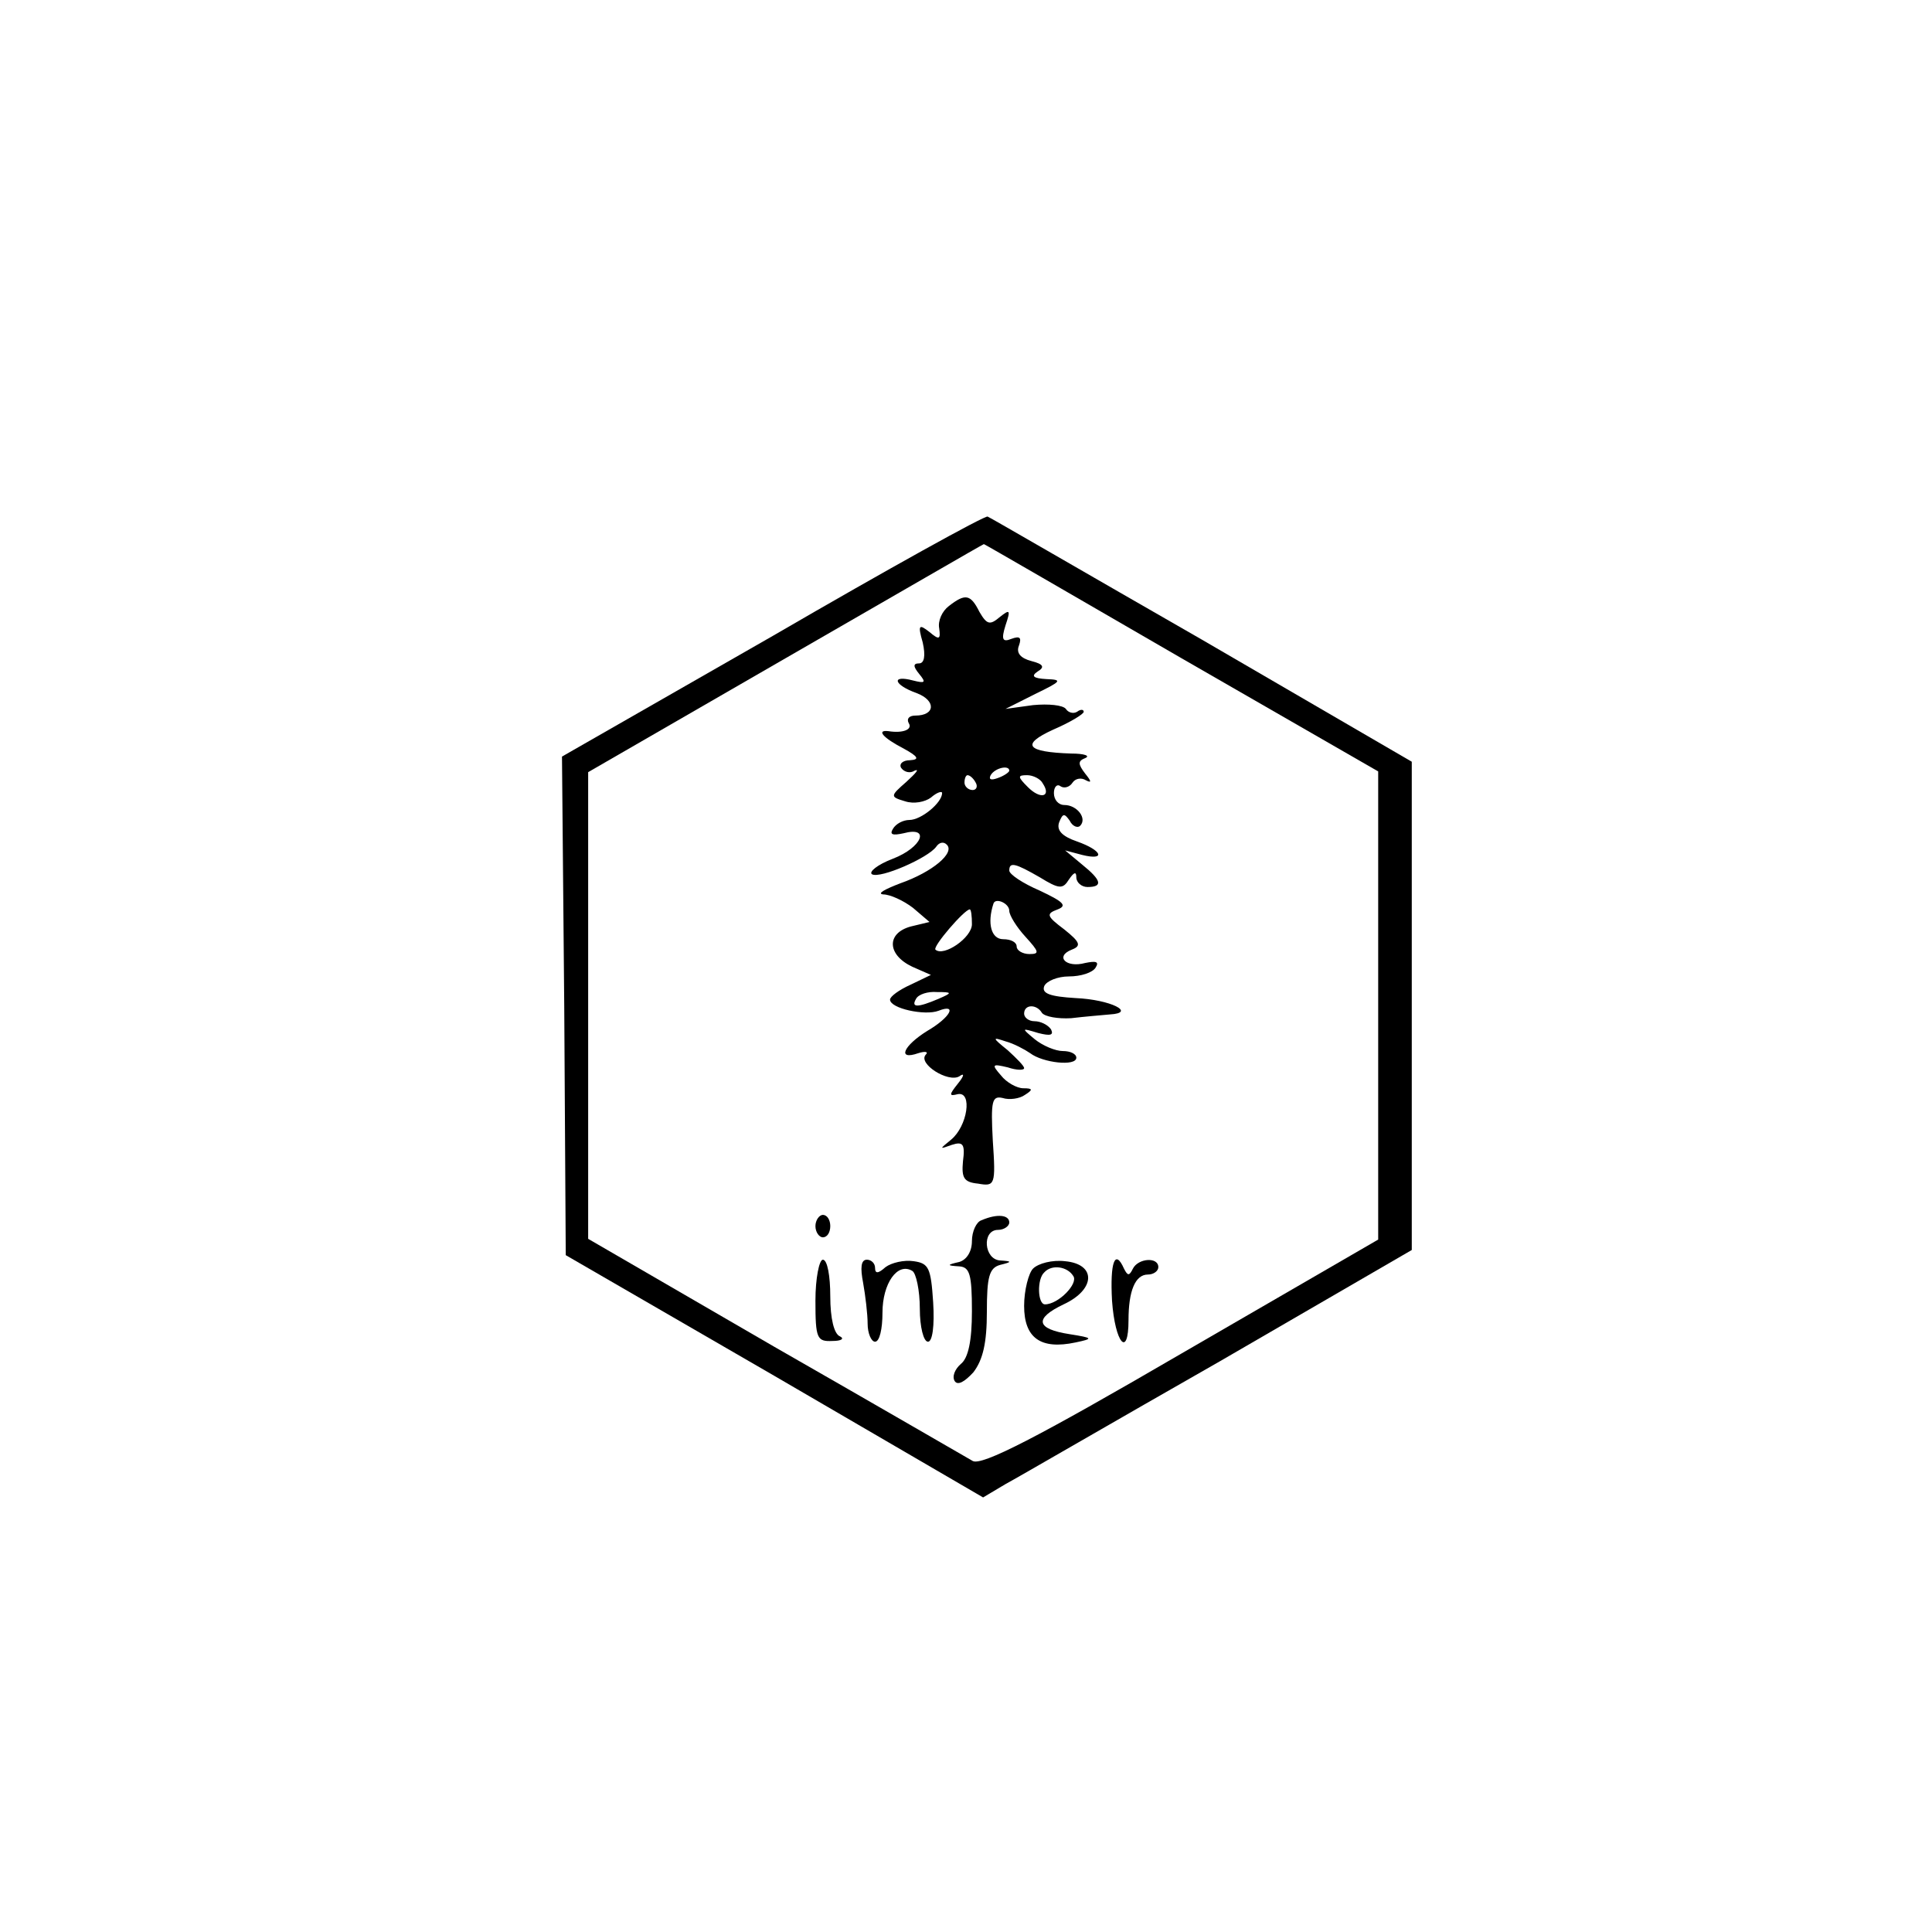 <?xml version="1.0" encoding="UTF-8"?>
<svg xmlns="http://www.w3.org/2000/svg" xmlns:xlink="http://www.w3.org/1999/xlink" width="45px" height="45px" viewBox="0 0 45 60" version="1.1">
<g id="surface1">
<path style=" stroke:none;fill-rule:nonzero;fill:rgb(0%,0%,0%);fill-opacity:1;" d="M 16.504 19.746 L 9.953 23.496 L 10.023 31.25 L 10.07 38.98 L 16.551 42.73 L 23.031 46.504 L 23.727 46.09 C 24.121 45.879 27.105 44.145 30.395 42.27 L 36.344 38.82 L 36.344 23.656 L 29.816 19.859 C 26.227 17.801 23.242 16.066 23.172 16.043 C 23.102 15.996 20.094 17.66 16.504 19.746 Z M 29.191 20.441 L 35.301 23.957 L 35.301 38.496 L 29.191 42.035 C 24.699 44.652 22.984 45.531 22.707 45.371 C 22.5 45.254 19.746 43.656 16.551 41.828 L 10.766 38.473 L 10.766 23.98 L 16.898 20.441 C 20.277 18.496 23.031 16.898 23.055 16.898 C 23.078 16.898 25.832 18.496 29.191 20.441 Z M 29.191 20.441 "/>
<path style=" stroke:none;fill-rule:nonzero;fill:rgb(0%,0%,0%);fill-opacity:1;" d="M 21.969 18.82 C 21.758 18.98 21.621 19.281 21.668 19.516 C 21.715 19.859 21.668 19.883 21.367 19.629 C 21.043 19.375 20.996 19.398 21.156 19.953 C 21.25 20.371 21.203 20.602 21.043 20.602 C 20.855 20.602 20.855 20.695 21.043 20.926 C 21.273 21.203 21.227 21.227 20.855 21.133 C 20.16 20.949 20.254 21.273 20.973 21.527 C 21.574 21.758 21.551 22.223 20.926 22.223 C 20.742 22.223 20.648 22.316 20.719 22.453 C 20.855 22.66 20.531 22.777 20.094 22.707 C 19.699 22.66 19.93 22.918 20.555 23.242 C 21.02 23.496 21.066 23.59 20.766 23.609 C 20.531 23.609 20.418 23.727 20.484 23.844 C 20.578 23.98 20.766 24.027 20.902 23.934 C 21.066 23.867 20.949 24.004 20.648 24.281 C 20.141 24.723 20.141 24.746 20.602 24.883 C 20.879 24.977 21.227 24.906 21.41 24.77 C 21.598 24.605 21.758 24.559 21.758 24.629 C 21.758 24.93 21.109 25.465 20.742 25.465 C 20.555 25.465 20.324 25.578 20.23 25.742 C 20.117 25.926 20.23 25.949 20.555 25.879 C 21.41 25.648 21.133 26.32 20.23 26.668 C 19.746 26.852 19.469 27.082 19.582 27.152 C 19.84 27.293 21.32 26.645 21.574 26.297 C 21.668 26.156 21.805 26.133 21.898 26.227 C 22.176 26.48 21.457 27.082 20.465 27.43 C 19.977 27.617 19.723 27.754 19.93 27.777 C 20.141 27.777 20.555 27.965 20.855 28.195 L 21.367 28.633 L 20.785 28.773 C 20.023 28.98 20.047 29.652 20.832 30.023 L 21.41 30.277 L 20.785 30.578 C 20.418 30.742 20.141 30.949 20.141 31.043 C 20.141 31.32 21.227 31.551 21.645 31.391 C 22.246 31.156 22.016 31.598 21.297 32.016 C 20.555 32.477 20.348 32.941 21.02 32.707 C 21.227 32.641 21.344 32.66 21.25 32.754 C 20.996 33.031 21.945 33.633 22.293 33.426 C 22.453 33.309 22.453 33.402 22.246 33.656 C 21.969 34.004 21.969 34.051 22.246 33.98 C 22.707 33.891 22.547 34.977 22.035 35.395 C 21.668 35.695 21.668 35.695 22.059 35.555 C 22.406 35.441 22.477 35.531 22.406 36.066 C 22.359 36.574 22.43 36.715 22.871 36.758 C 23.402 36.852 23.426 36.805 23.332 35.418 C 23.266 34.191 23.309 34.027 23.633 34.098 C 23.844 34.168 24.168 34.121 24.328 34.004 C 24.582 33.844 24.582 33.797 24.281 33.797 C 24.074 33.797 23.75 33.609 23.59 33.402 C 23.285 33.055 23.309 33.031 23.797 33.148 C 24.074 33.242 24.305 33.242 24.305 33.172 C 24.305 33.102 24.074 32.871 23.797 32.617 C 23.309 32.223 23.309 32.199 23.727 32.34 C 23.98 32.406 24.328 32.594 24.492 32.707 C 24.883 33.008 25.926 33.125 25.926 32.848 C 25.926 32.73 25.742 32.641 25.508 32.641 C 25.277 32.641 24.883 32.477 24.629 32.27 C 24.215 31.922 24.215 31.922 24.746 32.082 C 25.117 32.176 25.23 32.152 25.141 31.969 C 25.047 31.828 24.816 31.715 24.629 31.715 C 24.445 31.715 24.305 31.598 24.305 31.48 C 24.305 31.18 24.699 31.18 24.859 31.457 C 24.953 31.574 25.348 31.645 25.766 31.621 C 26.156 31.574 26.715 31.527 26.969 31.504 C 27.801 31.457 26.992 31.043 25.902 30.996 C 25.117 30.949 24.84 30.855 24.93 30.625 C 25 30.465 25.348 30.324 25.695 30.324 C 26.066 30.324 26.434 30.207 26.527 30.047 C 26.645 29.859 26.527 29.84 26.203 29.906 C 25.602 30.07 25.254 29.699 25.785 29.492 C 26.09 29.375 26.043 29.258 25.555 28.867 C 25 28.449 24.977 28.379 25.348 28.242 C 25.648 28.125 25.531 28.008 24.793 27.66 C 24.258 27.43 23.844 27.152 23.844 27.035 C 23.844 26.758 24.027 26.805 24.793 27.246 C 25.395 27.617 25.508 27.617 25.695 27.316 C 25.855 27.082 25.926 27.059 25.926 27.246 C 25.926 27.406 26.09 27.547 26.273 27.547 C 26.758 27.547 26.715 27.34 26.109 26.852 L 25.578 26.41 L 26.109 26.551 C 26.852 26.734 26.734 26.41 25.949 26.133 C 25.484 25.973 25.301 25.785 25.395 25.531 C 25.508 25.254 25.555 25.254 25.719 25.484 C 25.809 25.672 25.973 25.719 26.043 25.648 C 26.273 25.418 25.949 25 25.555 25 C 25.371 25 25.23 24.84 25.23 24.629 C 25.23 24.445 25.324 24.328 25.441 24.422 C 25.555 24.492 25.719 24.445 25.809 24.305 C 25.902 24.168 26.09 24.145 26.227 24.234 C 26.41 24.328 26.391 24.258 26.203 24.027 C 25.973 23.727 25.973 23.633 26.203 23.543 C 26.367 23.473 26.18 23.402 25.766 23.402 C 24.375 23.355 24.191 23.125 25.207 22.66 C 25.742 22.43 26.156 22.176 26.156 22.105 C 26.156 22.035 26.066 22.016 25.949 22.105 C 25.832 22.176 25.672 22.129 25.602 22.016 C 25.508 21.898 25.07 21.852 24.582 21.898 L 23.727 22.016 L 24.652 21.551 C 25.465 21.156 25.508 21.109 25 21.09 C 24.582 21.066 24.516 20.996 24.723 20.855 C 24.953 20.719 24.906 20.625 24.535 20.531 C 24.191 20.441 24.051 20.277 24.145 20.047 C 24.234 19.793 24.168 19.746 23.91 19.84 C 23.633 19.953 23.59 19.859 23.727 19.422 C 23.891 18.934 23.867 18.91 23.543 19.168 C 23.242 19.422 23.148 19.398 22.918 19.004 C 22.641 18.449 22.477 18.426 21.969 18.82 Z M 23.844 23.934 C 23.844 23.98 23.68 24.098 23.473 24.168 C 23.285 24.234 23.195 24.215 23.266 24.074 C 23.402 23.844 23.844 23.75 23.844 23.934 Z M 22.801 24.305 C 22.871 24.422 22.824 24.535 22.707 24.535 C 22.57 24.535 22.453 24.422 22.453 24.305 C 22.453 24.168 22.5 24.074 22.547 24.074 C 22.617 24.074 22.73 24.168 22.801 24.305 Z M 24.883 24.328 C 25.16 24.746 24.816 24.84 24.422 24.445 C 24.098 24.121 24.098 24.074 24.398 24.074 C 24.582 24.074 24.816 24.191 24.883 24.328 Z M 23.844 28.285 C 23.844 28.426 24.074 28.797 24.352 29.098 C 24.77 29.559 24.793 29.629 24.469 29.629 C 24.258 29.629 24.074 29.516 24.074 29.398 C 24.074 29.258 23.891 29.168 23.656 29.168 C 23.285 29.168 23.148 28.68 23.355 28.055 C 23.426 27.871 23.844 28.055 23.844 28.285 Z M 22.684 28.703 C 22.684 29.121 21.805 29.723 21.551 29.492 C 21.457 29.398 22.453 28.242 22.617 28.242 C 22.66 28.242 22.684 28.449 22.684 28.703 Z M 21.645 31.02 C 20.996 31.297 20.785 31.297 20.949 31.02 C 21.02 30.879 21.32 30.785 21.598 30.809 C 22.082 30.809 22.082 30.832 21.645 31.02 Z M 21.645 31.02 "/>
<path style=" stroke:none;fill-rule:nonzero;fill:rgb(0%,0%,0%);fill-opacity:1;" d="M 17.824 38.078 C 17.824 38.266 17.941 38.426 18.055 38.426 C 18.195 38.426 18.285 38.266 18.285 38.078 C 18.285 37.895 18.195 37.73 18.055 37.73 C 17.941 37.73 17.824 37.895 17.824 38.078 Z M 17.824 38.078 "/>
<path style=" stroke:none;fill-rule:nonzero;fill:rgb(0%,0%,0%);fill-opacity:1;" d="M 22.984 37.895 C 22.824 37.941 22.684 38.242 22.684 38.543 C 22.684 38.867 22.523 39.121 22.293 39.191 C 21.898 39.281 21.898 39.305 22.293 39.328 C 22.617 39.352 22.684 39.582 22.684 40.719 C 22.684 41.645 22.57 42.176 22.34 42.359 C 22.152 42.523 22.059 42.754 22.152 42.895 C 22.246 43.031 22.453 42.918 22.73 42.617 C 23.031 42.223 23.148 41.691 23.148 40.742 C 23.148 39.652 23.219 39.375 23.566 39.281 C 23.934 39.191 23.934 39.168 23.566 39.145 C 23.055 39.121 22.984 38.195 23.496 38.195 C 23.68 38.195 23.844 38.078 23.844 37.965 C 23.844 37.73 23.473 37.684 22.984 37.895 Z M 22.984 37.895 "/>
<path style=" stroke:none;fill-rule:nonzero;fill:rgb(0%,0%,0%);fill-opacity:1;" d="M 17.824 40.395 C 17.824 41.574 17.871 41.668 18.355 41.645 C 18.633 41.645 18.727 41.574 18.59 41.504 C 18.402 41.434 18.285 40.949 18.285 40.254 C 18.285 39.629 18.195 39.121 18.055 39.121 C 17.941 39.121 17.824 39.699 17.824 40.395 Z M 17.824 40.395 "/>
<path style=" stroke:none;fill-rule:nonzero;fill:rgb(0%,0%,0%);fill-opacity:1;" d="M 19.305 39.84 C 19.375 40.23 19.445 40.809 19.445 41.109 C 19.445 41.41 19.559 41.668 19.676 41.668 C 19.816 41.668 19.906 41.273 19.906 40.766 C 19.906 39.859 20.371 39.191 20.832 39.469 C 20.949 39.535 21.066 40.07 21.066 40.648 C 21.066 41.203 21.18 41.668 21.32 41.668 C 21.457 41.668 21.527 41.18 21.48 40.441 C 21.41 39.375 21.344 39.234 20.879 39.168 C 20.578 39.121 20.184 39.215 20 39.352 C 19.77 39.559 19.676 39.559 19.676 39.375 C 19.676 39.234 19.559 39.121 19.422 39.121 C 19.234 39.121 19.215 39.375 19.305 39.84 Z M 19.305 39.84 "/>
<path style=" stroke:none;fill-rule:nonzero;fill:rgb(0%,0%,0%);fill-opacity:1;" d="M 24.582 39.398 C 24.445 39.535 24.305 40.07 24.305 40.555 C 24.305 41.551 24.816 41.922 25.902 41.691 C 26.457 41.574 26.457 41.551 25.719 41.434 C 24.676 41.273 24.605 40.949 25.531 40.508 C 26.527 40.047 26.551 39.258 25.578 39.168 C 25.184 39.121 24.746 39.234 24.582 39.398 Z M 25.832 39.629 C 25.996 39.859 25.371 40.508 24.953 40.508 C 24.723 40.508 24.699 39.723 24.93 39.516 C 25.16 39.258 25.648 39.328 25.832 39.629 Z M 25.832 39.629 "/>
<path style=" stroke:none;fill-rule:nonzero;fill:rgb(0%,0%,0%);fill-opacity:1;" d="M 27.035 40.395 C 27.129 41.715 27.547 42.199 27.547 40.996 C 27.547 40.094 27.754 39.582 28.148 39.582 C 28.332 39.582 28.473 39.469 28.473 39.352 C 28.473 39.027 27.848 39.074 27.684 39.398 C 27.57 39.629 27.523 39.629 27.406 39.398 C 27.129 38.773 26.969 39.191 27.035 40.395 Z M 27.035 40.395 "/>
</g>
</svg>
